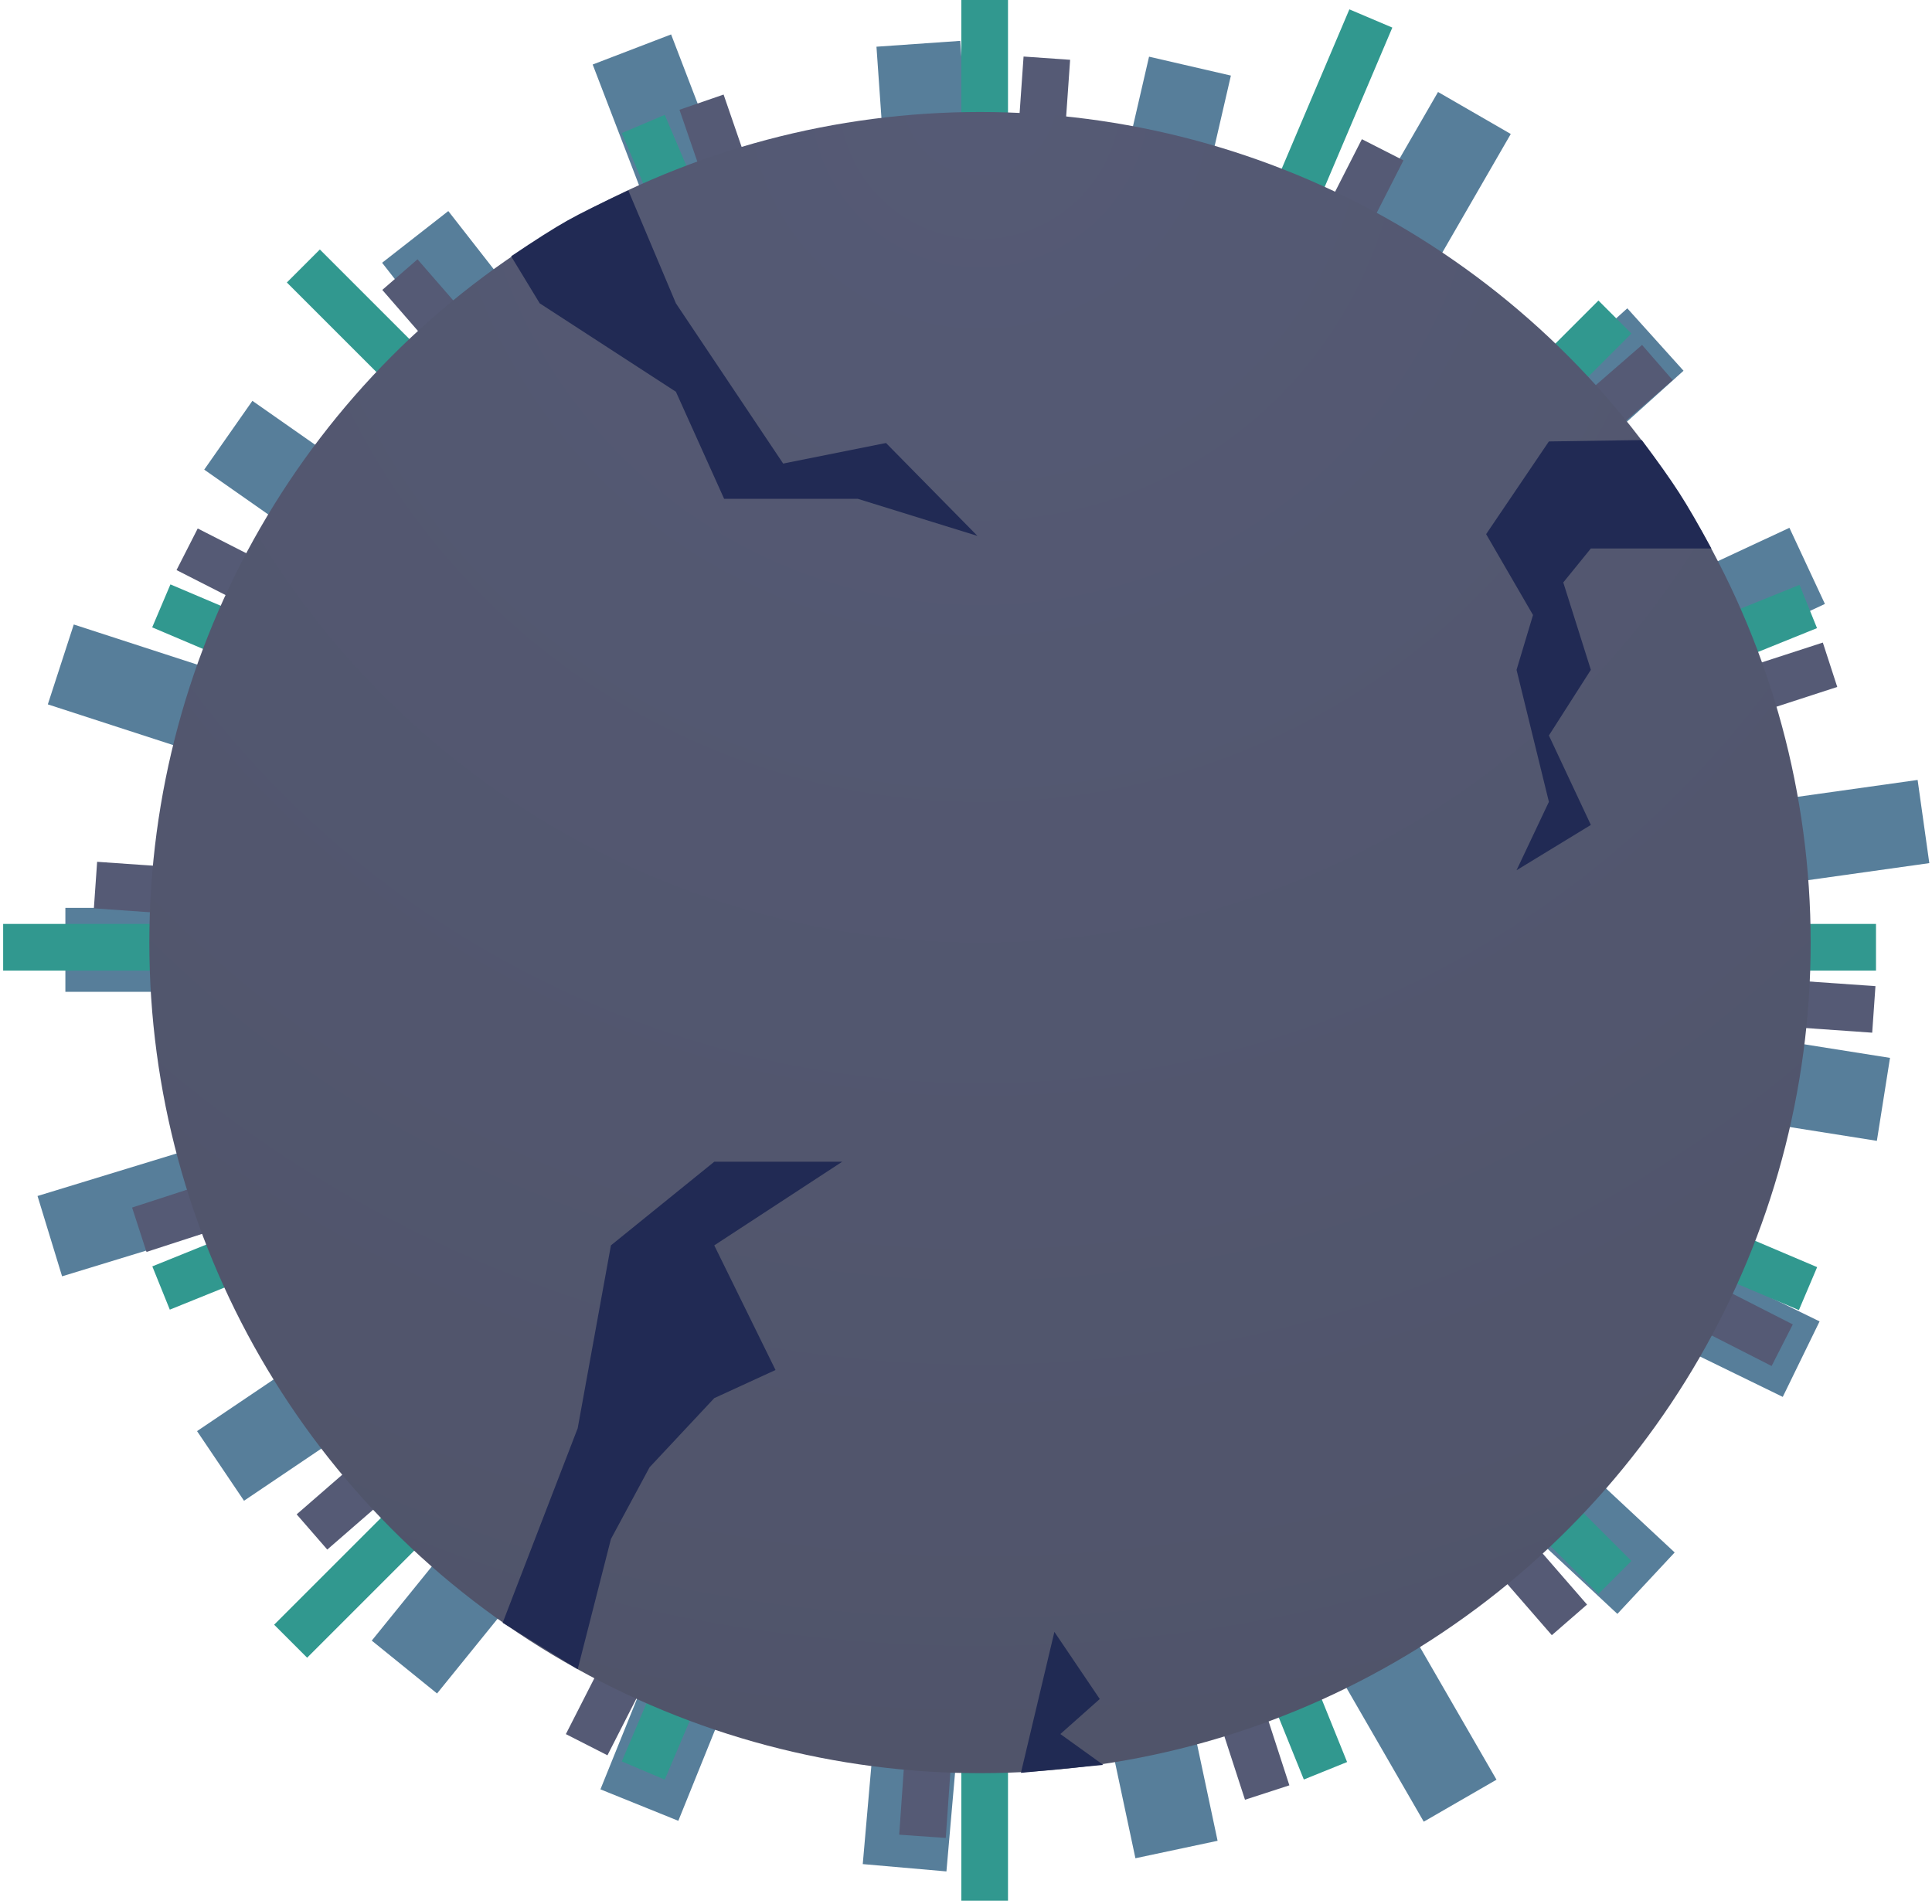 <svg width="207px" height="204px" viewBox="0 0 207 204" version="1.1" xmlns="http://www.w3.org/2000/svg" xmlns:xlink="http://www.w3.org/1999/xlink">
    <defs>
        <radialGradient cx="50%" cy="0%" fx="50%" fy="0%" r="100%" id="radialGradient-1">
            <stop stop-color="#555A75" offset="0%"></stop>
            <stop stop-color="#50546A" offset="100%"></stop>
        </radialGradient>
    </defs>
    <g id="Page-1" stroke="none" stroke-width="1" fill="none" fill-rule="evenodd">
        <g id="globe" transform="translate(-12, -12)" fill-rule="nonzero">
            <g id="world">
                <path d="M204.114,109.665 L215.114,109.665 L215.114,118.665 L204.114,118.665 L204.114,109.665 Z M201.56,135.518 L212.079,138.734 L209.448,147.341 L198.929,144.125 L201.56,135.518 Z M191.497,159.466 L200.617,165.617 L195.584,173.078 L186.465,166.927 L191.497,159.466 Z M174.822,179.378 L185.571,192.652 L178.577,198.316 L167.828,185.042 L174.822,179.378 Z M153.138,193.523 L157.08,203.793 L148.677,207.018 L144.735,196.749 L153.138,193.523 Z M128.131,200.606 L128.899,211.579 L119.921,212.207 L119.153,201.233 L128.131,200.606 Z M102.152,199.999 L99.678,210.717 L90.908,208.692 L93.383,197.974 L102.152,199.999 Z M77.511,191.759 L72.011,201.285 L64.216,196.785 L69.716,187.259 L77.511,191.759 Z M56.398,176.621 L48.353,184.123 L42.215,177.541 L50.26,170.039 L56.398,176.621 Z M40.69,155.933 L25.338,163.42 L21.393,155.331 L36.745,147.843 L40.69,155.933 Z M31.783,131.535 L20.918,133.256 L19.51,124.367 L30.375,122.646 L31.783,131.535 Z M30.375,105.683 L14.242,103.128 L15.649,94.239 L31.783,96.794 L30.375,105.683 Z M36.745,80.486 L26.858,75.664 L30.803,67.575 L40.69,72.397 L36.745,80.486 Z M50.26,58.291 L42.215,50.789 L48.353,44.207 L56.398,51.709 L50.26,58.291 Z M69.716,41.071 L61.176,26.278 L68.97,21.778 L77.511,36.571 L69.716,41.071 Z M93.383,30.355 L90.908,19.637 L99.678,17.613 L102.152,28.331 L93.383,30.355 Z M119.153,27.096 L119.921,16.123 L128.899,16.751 L128.131,27.724 L119.153,27.096 Z M144.735,31.581 L151.094,15.016 L159.496,18.241 L153.138,34.806 L144.735,31.581 Z M167.828,43.288 L174.75,34.739 L181.745,40.403 L174.822,48.952 L167.828,43.288 Z M186.465,61.403 L195.584,55.251 L200.617,62.713 L191.497,68.864 L186.465,61.403 Z M198.929,84.205 L213.378,79.787 L216.009,88.394 L201.56,92.811 L198.929,84.205 Z" id="circle_3" fill="#577E9A" transform="translate(115.125, 113.611) rotate(9) translate(-115.125, -113.611) "></path>
                <path d="M205,111 L213,111 L213,116 L205,116 L205,111 Z M199.33,144.651 L206.694,147.777 L204.74,152.38 L197.376,149.254 L199.33,144.651 Z M181.14,173.604 L186.796,179.261 L183.261,182.796 L177.604,177.14 L181.14,173.604 Z M153.335,193.39 L156.332,200.807 L151.696,202.68 L148.699,195.263 L153.335,193.39 Z M120,201 L120,209 L115,209 L115,201 L120,201 Z M86.349,195.33 L83.223,202.694 L78.62,200.74 L81.746,193.376 L86.349,195.33 Z M57.396,177.14 L51.739,182.796 L48.204,179.261 L53.86,173.604 L57.396,177.14 Z M37.61,149.335 L30.193,152.332 L28.32,147.696 L35.737,144.699 L37.61,149.335 Z M30,116 L22,116 L22,111 L30,111 L30,116 Z M35.67,82.349 L28.306,79.223 L30.26,74.62 L37.624,77.746 L35.67,82.349 Z M53.86,53.396 L48.204,47.739 L51.739,44.204 L57.396,49.86 L53.86,53.396 Z M81.746,33.624 L78.62,26.26 L83.223,24.306 L86.349,31.67 L81.746,33.624 Z M115,26 L115,18 L120,18 L120,26 L115,26 Z M148.651,31.67 L151.777,24.306 L156.38,26.26 L153.254,33.624 L148.651,31.67 Z M177.604,49.86 L183.261,44.204 L186.796,47.739 L181.14,53.396 L177.604,49.86 Z M197.39,77.665 L204.807,74.668 L206.68,79.304 L199.263,82.301 L197.39,77.665 Z" id="circle_2" fill="#555A75" transform="translate(117.5, 113.5) rotate(4) translate(-117.5, -113.5) "></path>
                <path d="M205,111 L213,111 L213,116 L205,116 L205,111 Z M199.33,144.651 L206.694,147.777 L204.74,152.38 L197.376,149.254 L199.33,144.651 Z M181.14,173.604 L186.796,179.261 L183.261,182.796 L177.604,177.14 L181.14,173.604 Z M153.335,193.39 L156.332,200.807 L151.696,202.68 L148.699,195.263 L153.335,193.39 Z M120,201 L120,215.662 L115,215.662 L115,201 L120,201 Z M86.349,195.33 L83.223,202.694 L78.62,200.74 L81.746,193.376 L86.349,195.33 Z M57.396,177.14 L44.907,189.629 L41.371,186.093 L53.86,173.604 L57.396,177.14 Z M37.61,149.335 L30.193,152.332 L28.32,147.696 L35.737,144.699 L37.61,149.335 Z M30,116 L12.338,116 L12.338,111 L30,111 L30,116 Z M35.67,82.349 L28.306,79.223 L30.26,74.62 L37.624,77.746 L35.67,82.349 Z M53.86,53.396 L42.733,42.269 L46.269,38.733 L57.396,49.86 L53.86,53.396 Z M81.746,33.624 L78.62,26.26 L83.223,24.306 L86.349,31.67 L81.746,33.624 Z M115,26 L115,12.002 L120,12.002 L120,26 L115,26 Z M148.651,31.67 L156.575,13.002 L161.178,14.956 L153.254,33.624 L148.651,31.67 Z M177.604,49.86 L183.261,44.204 L186.796,47.739 L181.14,53.396 L177.604,49.86 Z M197.39,77.665 L204.807,74.668 L206.68,79.304 L199.263,82.301 L197.39,77.665 Z" id="circle_1" fill="#31988F"></path>
                <circle id="overlay" fill="url(#radialGradient-1)" cx="117" cy="113" r="89"></circle>
            </g>
            <path d="M69.825,44.501 L84.418,53.977 L89.586,65.45 L103.907,65.45 L116.727,69.424 L106.93,59.469 L95.911,61.673 L84.418,44.501 L79.319,32.405 C76.372,33.768 74.188,34.849 72.767,35.648 C71.345,36.447 69.344,37.718 66.764,39.462 L69.825,44.501 Z" id="shard_3" fill="#212A54"></path>
            <polygon id="shard_2" fill="#212A54" points="65.858 185.886 73.896 165.04 77.456 145.445 88.528 136.484 102.235 136.484 88.528 145.445 95.09 158.799 88.528 161.814 81.598 169.224 77.456 176.913 73.896 190.86"></polygon>
            <polygon id="shard_1" fill="#202A53" points="121.385 201.965 124.97 186.86 129.832 194.054 125.609 197.807 130.204 201.113"></polygon>
            <path d="M187.903,59.155 L177.953,59.301 L171.228,69.236 L176.252,77.902 L174.487,83.775 L177.953,97.919 L174.487,105.249 L182.449,100.394 L177.953,90.81 L182.449,83.775 L179.494,74.412 L182.449,70.77 L195.359,70.77 C194.03,68.297 192.882,66.31 191.915,64.809 C190.947,63.308 189.61,61.423 187.903,59.155 Z" id="shard_4" fill="#212A54"></path>
        </g>
    </g>
</svg>